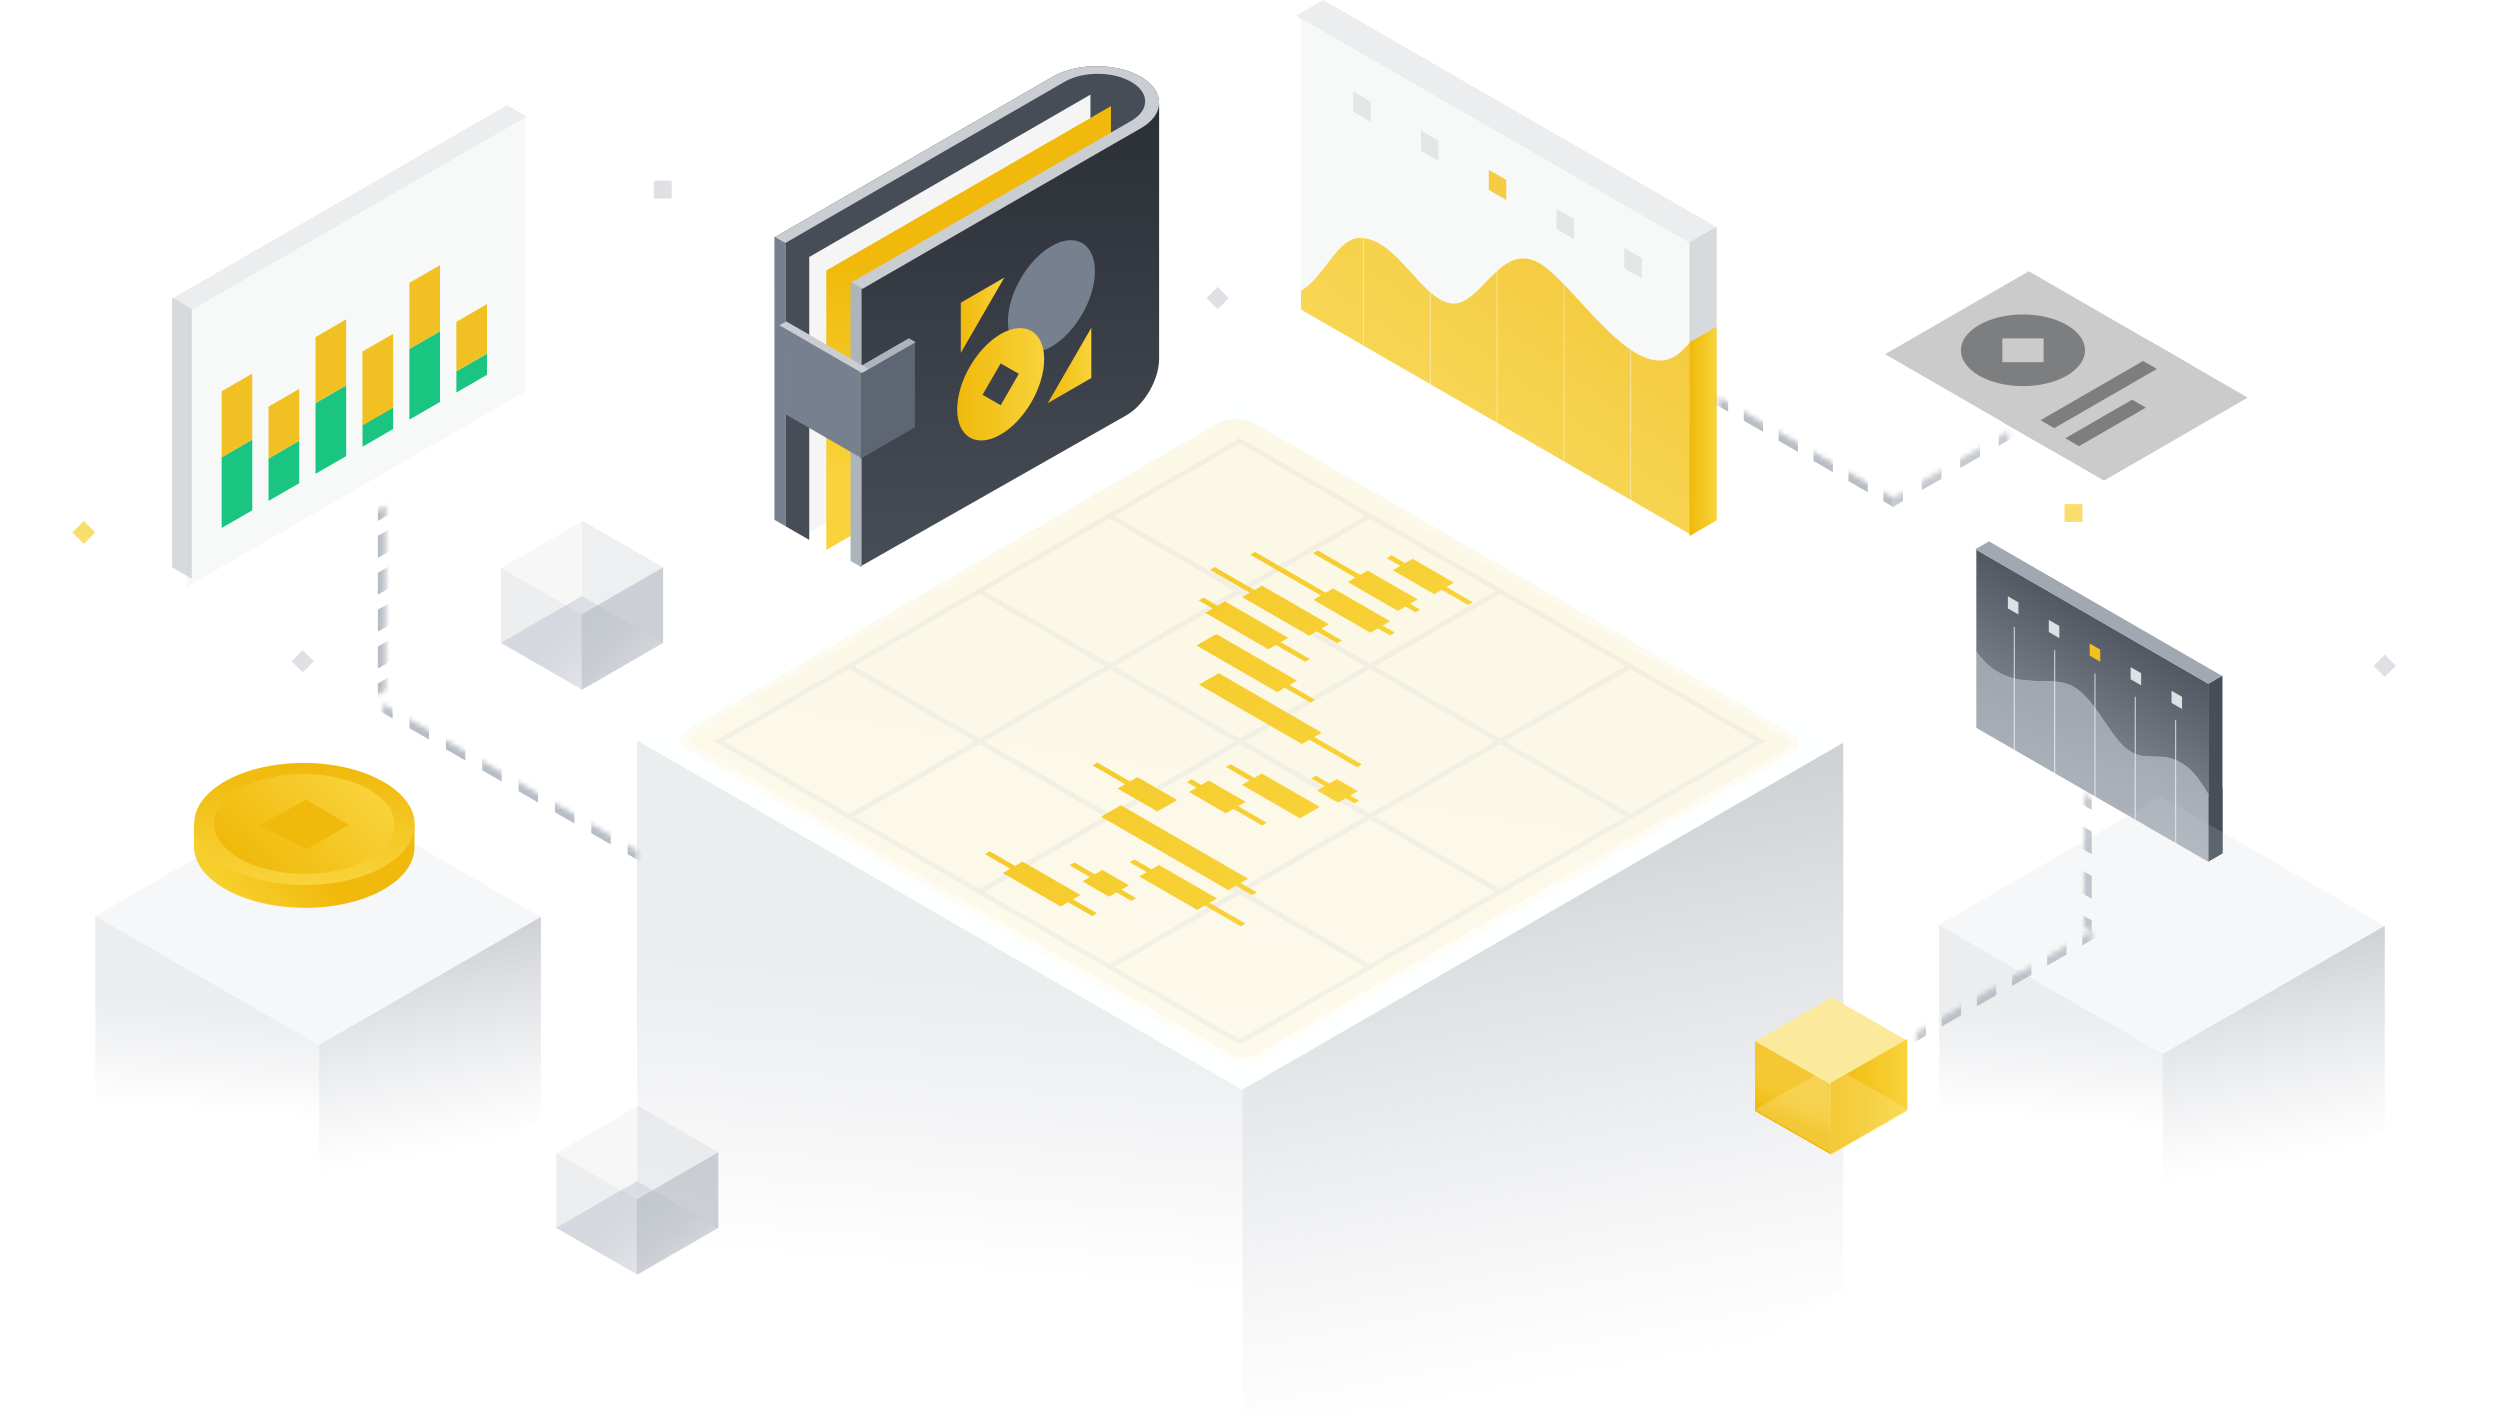 <svg width="523" height="296" viewBox="0 0 523 296" fill="none" xmlns="http://www.w3.org/2000/svg">
<g clip-path="url(#clip0_6893_26200)">
<path opacity="0.3" d="M258.865 82.306L385.438 155.376L259.843 227.883L133.27 154.812L258.865 82.306Z" fill="#FBFDFF"/>
<rect opacity="0.18" width="116.235" height="146.29" transform="matrix(-4.37114e-08 1 -0.866 -0.5 259.955 228.042)" fill="url(#paint0_linear_6893_26200)"/>
<rect opacity="0.32" width="114.469" height="145.101" transform="matrix(4.37114e-08 1 0.866 -0.5 259.955 227.923)" fill="url(#paint1_linear_6893_26200)"/>
<rect opacity="0.33" width="19.417" height="19.695" transform="matrix(0.866 0.5 -0.866 0.5 133.445 231.356)" fill="#E6E8EA"/>
<rect opacity="0.23" width="15.688" height="19.432" transform="matrix(-4.37114e-08 1 -0.866 -0.5 133.189 250.907)" fill="#AEB4BC"/>
<rect opacity="0.21" width="15.905" height="19.531" transform="matrix(-4.37114e-08 1 -0.866 -0.5 150.264 241.075)" fill="#CACED3"/>
<rect opacity="0.4" width="15.818" height="19.717" transform="matrix(4.37114e-08 1 0.866 -0.5 133.189 250.919)" fill="#929AA5"/>
<g style="mix-blend-mode:screen" opacity="0.62">
<rect width="19.564" height="19.517" transform="matrix(0.866 0.5 -0.866 0.5 133.242 247.091)" fill="url(#paint2_linear_6893_26200)"/>
</g>
<rect opacity="0.33" width="19.417" height="19.695" transform="matrix(0.866 0.5 -0.866 0.5 121.905 108.982)" fill="#E6E8EA"/>
<rect opacity="0.23" width="15.688" height="19.432" transform="matrix(-4.37114e-08 1 -0.866 -0.5 121.65 128.533)" fill="#AEB4BC"/>
<rect opacity="0.21" width="15.905" height="19.531" transform="matrix(-4.37114e-08 1 -0.866 -0.5 138.725 118.7)" fill="#CACED3"/>
<rect opacity="0.4" width="15.818" height="19.717" transform="matrix(4.37114e-08 1 0.866 -0.5 121.65 128.545)" fill="#929AA5"/>
<g style="mix-blend-mode:screen" opacity="0.62">
<rect width="19.564" height="19.517" transform="matrix(0.866 0.5 -0.866 0.5 121.703 124.716)" fill="url(#paint3_linear_6893_26200)"/>
</g>
<rect width="18.195" height="18.456" transform="matrix(0.868 0.496 -0.868 0.496 383.2 208.674)" fill="#FCEA9C"/>
<g style="mix-blend-mode:multiply" opacity="0.28">
<rect width="14.59" height="18.209" transform="matrix(-4.41516e-08 1 -0.868 -0.496 382.96 226.857)" fill="#FCEA9C"/>
</g>
<g style="mix-blend-mode:multiply">
<rect width="14.59" height="18.209" transform="matrix(-4.41516e-08 1 -0.868 -0.496 382.96 226.857)" fill="url(#paint4_linear_6893_26200)"/>
</g>
<g style="mix-blend-mode:multiply">
<rect width="14.59" height="18.209" transform="matrix(-4.41516e-08 1 -0.868 -0.496 382.96 226.857)" fill="#FCEA9C"/>
</g>
<rect opacity="0.71" width="14.59" height="18.209" transform="matrix(-4.41516e-08 1 -0.868 -0.496 382.96 226.857)" fill="#F0B90B"/>
<rect width="14.59" height="18.209" transform="matrix(-4.41516e-08 1 -0.868 -0.496 382.96 226.857)" fill="url(#paint5_linear_6893_26200)"/>
<g style="mix-blend-mode:multiply">
<rect width="14.711" height="18.476" transform="matrix(4.41516e-08 1 0.868 -0.496 382.96 226.868)" fill="url(#paint6_linear_6893_26200)"/>
</g>
<rect width="14.711" height="18.476" transform="matrix(4.41516e-08 1 0.868 -0.496 382.96 226.538)" fill="url(#paint7_linear_6893_26200)"/>
<rect opacity="0.3" width="18.195" height="18.456" transform="matrix(0.868 0.496 -0.868 0.496 383.2 222.956)" fill="#FCEA9C"/>
<g clip-path="url(#clip1_6893_26200)">
<rect width="56.186" height="37.269" transform="matrix(0.866 0.5 -7.53472e-05 -1 413.451 152.272)" fill="#F5F5F5"/>
<path opacity="0.97" d="M457.432 160.357C462.402 164.151 463.956 173.688 472.745 177.27C481.535 180.853 472.747 202.599 472.747 202.599L407.491 157.659L403.626 118.449C403.626 118.449 406.807 126.88 413.351 136.2C419.895 145.521 428.267 140.882 433.341 143.437C438.415 145.993 441.299 154.283 445.356 157.018C449.413 159.754 452.461 156.562 457.432 160.357Z" fill="url(#paint8_linear_6893_26200)"/>
<path d="M462.304 166.696C460.779 164.173 459.363 161.831 457.432 160.357C454.743 158.304 452.617 158.295 450.589 158.287C448.868 158.281 447.218 158.274 445.356 157.018C443.538 155.792 441.955 153.451 440.305 151.009C438.274 148.004 436.141 144.847 433.341 143.437C431.609 142.565 429.493 142.531 427.197 142.494C422.765 142.422 417.662 142.34 413.351 136.201C412.514 135.008 411.732 133.831 411.005 132.684L411.003 108.227L467.486 140.837L467.488 173.793C465.303 171.658 463.754 169.095 462.304 166.696Z" fill="url(#paint9_linear_6893_26200)"/>
<rect width="2.541" height="2.541" transform="matrix(0.866 0.5 7.53472e-05 1 420.051 124.743)" fill="#DEE1E3"/>
<rect width="2.541" height="2.541" transform="matrix(0.866 0.5 7.53472e-05 1 428.609 129.684)" fill="#DEE1E3"/>
<rect width="2.541" height="2.541" transform="matrix(0.866 0.5 7.53472e-05 1 437.167 134.625)" fill="#F3C21C"/>
<rect width="2.541" height="2.541" transform="matrix(0.866 0.5 7.53472e-05 1 445.725 139.566)" fill="#DEE1E3"/>
<rect width="2.541" height="2.541" transform="matrix(0.866 0.5 7.53472e-05 1 454.283 144.507)" fill="#DEE1E3"/>
<g opacity="0.7">
<line y1="-0.141" x2="57.033" y2="-0.141" transform="matrix(-7.54608e-05 -1 -0.866 -0.5 455.021 207.61)" stroke="#F6F6F6" stroke-width="0.282"/>
<line y1="-0.141" x2="57.033" y2="-0.141" transform="matrix(-7.55038e-05 -1 -0.866 -0.5 446.585 202.74)" stroke="#F6F6F6" stroke-width="0.282"/>
<line y1="-0.141" x2="57.033" y2="-0.141" transform="matrix(-7.55038e-05 -1 -0.866 -0.5 438.149 197.87)" stroke="#F6F6F6" stroke-width="0.282"/>
<line y1="-0.141" x2="57.033" y2="-0.141" transform="matrix(-7.55038e-05 -1 -0.866 -0.5 429.714 192.999)" stroke="#F6F6F6" stroke-width="0.282"/>
<line y1="-0.141" x2="57.033" y2="-0.141" transform="matrix(-7.55038e-05 -1 -0.866 -0.5 421.278 188.129)" stroke="#F6F6F6" stroke-width="0.282"/>
</g>
</g>
<rect width="37.21" height="3.319" transform="matrix(4.36486e-08 1 0.866 -0.501 462.07 142.964)" fill="#484E58"/>
<g style="mix-blend-mode:screen">
<rect width="13.645" height="3.319" transform="matrix(4.36486e-08 1 0.866 -0.501 462.07 166.529)" fill="#484E58"/>
</g>
<rect width="56.312" height="3.319" transform="matrix(-0.866 -0.5 0.866 -0.499 461.988 143.063)" fill="#A1A8B2"/>
<g clip-path="url(#clip2_6893_26200)">
<path opacity="0.09" d="M277.656 55.193C279.839 52.316 281.866 49.645 284.769 49.771C288.81 49.946 292.135 53.622 295.306 57.128C297.997 60.103 300.577 62.955 303.389 63.44C306.135 63.914 308.423 61.534 310.808 59.053C313.745 55.999 316.829 52.791 321.095 54.567C323.734 55.665 327.04 59.267 330.629 63.175C337.555 70.719 345.531 79.406 351.782 73.447C352.56 72.706 353.303 71.938 354.011 71.153L354.01 51.175L272.169 3.924L272.173 60.844C274.359 59.536 276.05 57.309 277.656 55.193Z" fill="#AEB4BC"/>
<path opacity="0.83" d="M284.769 49.771C277.298 49.448 275.631 67.638 262.17 60.214C248.71 52.79 345.779 136.828 345.779 136.828L355.011 125.415L365.572 51.46C365.572 51.46 361.271 64.4 351.782 73.447C342.293 82.494 328.827 57.785 321.095 54.567C313.364 51.349 309.515 64.497 303.389 63.441C297.263 62.384 292.24 50.095 284.769 49.771Z" fill="url(#paint10_linear_6893_26200)"/>
<g opacity="0.48">
<line y1="-0.124" x2="94.477" y2="-0.124" transform="matrix(-7.53642e-05 -1 -0.866 -0.5 341.035 153.624)" stroke="#F6F6F6" stroke-width="0.247"/>
<line y1="-0.124" x2="94.477" y2="-0.124" transform="matrix(-7.5387e-05 -1 -0.866 -0.5 327.06 145.556)" stroke="#F6F6F6" stroke-width="0.247"/>
<line y1="-0.124" x2="94.477" y2="-0.124" transform="matrix(-7.5387e-05 -1 -0.866 -0.5 313.086 137.488)" stroke="#F6F6F6" stroke-width="0.247"/>
<line y1="-0.124" x2="94.477" y2="-0.124" transform="matrix(-7.5387e-05 -1 -0.866 -0.5 299.112 129.42)" stroke="#F6F6F6" stroke-width="0.247"/>
<line y1="-0.124" x2="94.477" y2="-0.124" transform="matrix(-7.5387e-05 -1 -0.866 -0.5 285.138 121.352)" stroke="#F6F6F6" stroke-width="0.247"/>
</g>
<g opacity="0.83">
<rect width="4.209" height="4.209" transform="matrix(0.866 0.5 7.53041e-05 1 283.105 19.159)" fill="#DEE1E3"/>
<rect width="4.209" height="4.209" transform="matrix(0.866 0.5 7.53041e-05 1 297.282 27.343)" fill="#DEE1E3"/>
<rect width="4.209" height="4.209" transform="matrix(0.866 0.5 7.53041e-05 1 311.458 35.528)" fill="#F3C21C"/>
<rect width="4.209" height="4.209" transform="matrix(0.866 0.5 7.53041e-05 1 325.635 43.713)" fill="#DEE1E3"/>
<rect width="4.209" height="4.209" transform="matrix(0.866 0.5 7.53041e-05 1 339.812 51.898)" fill="#DEE1E3"/>
</g>
</g>
<rect opacity="0.66" width="60.253" height="6.55" transform="matrix(4.36486e-08 1 0.866 -0.501 353.456 50.726)" fill="#C2C7CB"/>
<rect width="40.533" height="6.55" transform="matrix(4.36486e-08 1 0.866 -0.501 353.456 71.608)" fill="url(#paint11_linear_6893_26200)"/>
<rect opacity="0.24" width="95.056" height="6.567" transform="matrix(-0.866 -0.5 0.866 -0.499 353.456 50.807)" fill="#AEB4BC"/>
<g clip-path="url(#clip3_6893_26200)">
<rect opacity="0.09" width="94.187" height="60.633" transform="matrix(-0.866 0.5 7.53472e-05 -1 115.34 80.629)" fill="#AEB4BC"/>
<g opacity="0.9">
<path d="M101.881 73.969L95.472 77.669L95.472 82.11L101.881 78.409L101.881 73.969Z" fill="#02C076"/>
<path d="M101.881 73.969L95.472 77.669L95.473 67.309L101.882 63.609L101.881 73.969Z" fill="#F1BB0D"/>
<path d="M92.054 69.283L85.645 72.984L85.644 87.784L92.053 84.084L92.054 69.283Z" fill="#02C076"/>
<path d="M92.055 55.469L85.646 59.169L85.645 72.984L92.054 69.283L92.055 55.469Z" fill="#F1BB0D"/>
<path d="M82.245 69.839L75.818 73.549L75.817 89.216L82.244 85.505L82.245 69.839Z" fill="#F1BB0D"/>
<path d="M82.244 85.306L75.835 89.006L75.835 93.447L82.244 89.746L82.244 85.306Z" fill="#02C076"/>
<path d="M62.589 92.215L56.18 95.915L56.179 104.795L62.588 101.095L62.589 92.215Z" fill="#02C076"/>
<path d="M72.417 80.62L66.008 84.32L66.007 99.121L72.416 95.421L72.417 80.62Z" fill="#02C076"/>
<path d="M72.418 66.806L66.009 70.506L66.008 84.32L72.417 80.62L72.418 66.806Z" fill="#F1BB0D"/>
<path d="M62.59 81.361L56.181 85.061L56.18 95.915L62.589 92.215L62.59 81.361Z" fill="#F1BB0D"/>
<path d="M52.779 91.958L46.371 95.658L46.37 110.459L52.778 106.759L52.779 91.958Z" fill="#02C076"/>
<path d="M52.781 78.144L46.372 81.844L46.371 95.658L52.779 91.958L52.781 78.144Z" fill="#F1BB0D"/>
</g>
</g>
<rect opacity="0.66" width="56.462" height="4.761" transform="matrix(-4.36486e-08 1 -0.866 -0.501 40.122 64.622)" fill="#C2C7CB"/>
<rect opacity="0.24" width="80.776" height="4.761" transform="matrix(0.866 -0.5 -0.866 -0.499 40.24 64.766)" fill="#AEB4BC"/>
<path opacity="0.17" d="M452.075 166.668L498.834 193.662L452.436 220.447L405.677 193.454L452.075 166.668Z" fill="#CACED3"/>
<rect opacity="0.18" width="42.94" height="54.043" transform="matrix(-4.37114e-08 1 -0.866 -0.5 452.478 220.506)" fill="url(#paint12_linear_6893_26200)"/>
<rect opacity="0.32" width="42.287" height="53.603" transform="matrix(4.37114e-08 1 0.866 -0.5 452.478 220.462)" fill="url(#paint13_linear_6893_26200)"/>
<path opacity="0.17" d="M66.339 164.817L113.098 191.811L66.7 218.597L19.941 191.603L66.339 164.817Z" fill="#CACED3"/>
<rect opacity="0.18" width="42.94" height="54.043" transform="matrix(-4.37114e-08 1 -0.866 -0.5 66.742 218.656)" fill="url(#paint14_linear_6893_26200)"/>
<rect opacity="0.32" width="42.287" height="53.603" transform="matrix(4.37114e-08 1 0.866 -0.5 66.742 218.611)" fill="url(#paint15_linear_6893_26200)"/>
<g filter="url(#filter0_b_6893_26200)">
<path d="M143.96 152.533C141.909 153.717 141.909 155.637 143.96 156.822L256.362 221.717C258.414 222.901 261.739 222.901 263.791 221.717L374.748 157.656C376.799 156.471 376.799 154.551 374.748 153.367L262.346 88.472C260.295 87.287 256.969 87.287 254.918 88.472L143.96 152.533Z" fill="url(#paint16_linear_6893_26200)" fill-opacity="0.1"/>
<path d="M144.635 152.923C142.957 153.892 142.957 155.463 144.635 156.432L257.038 221.327C258.716 222.296 261.437 222.296 263.115 221.327L374.073 157.266C375.751 156.297 375.751 154.726 374.073 153.757L261.67 88.862C259.992 87.892 257.271 87.892 255.593 88.862L144.635 152.923Z" stroke="url(#paint17_linear_6893_26200)" stroke-width="1.56"/>
</g>
<g opacity="0.2">
<path d="M341.05 139.372L313.819 155.094L286.588 139.372L313.819 123.649L341.05 139.372Z" stroke="#CACED3" stroke-miterlimit="10"/>
<path d="M313.816 123.65L286.585 139.373L259.354 123.65L286.585 107.928L313.816 123.65Z" stroke="#CACED3" stroke-miterlimit="10"/>
<path d="M286.588 107.927L259.357 123.649L232.126 107.927L259.357 92.205L286.588 107.927Z" stroke="#CACED3" stroke-miterlimit="10"/>
<path d="M286.588 139.372L259.354 155.094L232.123 139.372L259.354 123.65L286.588 139.372Z" stroke="#CACED3" stroke-miterlimit="10"/>
<path d="M259.357 123.65L232.123 139.373L204.892 123.65L232.123 107.928L259.357 123.65Z" stroke="#CACED3" stroke-miterlimit="10"/>
<path d="M259.354 155.095L232.123 170.817L204.892 155.095L232.123 139.372L259.354 155.095Z" stroke="#CACED3" stroke-miterlimit="10"/>
<path d="M313.819 155.095L286.588 170.817L259.354 155.095L286.588 139.372L313.819 155.095Z" stroke="#CACED3" stroke-miterlimit="10"/>
<path d="M368.281 155.095L341.05 170.817L313.819 155.095L341.05 139.372L368.281 155.095Z" stroke="#CACED3" stroke-miterlimit="10"/>
<path d="M232.123 139.372L204.892 155.094L177.658 139.372L204.892 123.65L232.123 139.372Z" stroke="#CACED3" stroke-miterlimit="10"/>
<path d="M204.892 155.095L177.658 170.817L150.427 155.095L177.658 139.372L204.892 155.095Z" stroke="#CACED3" stroke-miterlimit="10"/>
<path d="M341.05 170.817L313.819 186.539L286.588 170.817L313.819 155.094L341.05 170.817Z" stroke="#CACED3" stroke-miterlimit="10"/>
<path d="M286.588 170.817L259.354 186.539L232.123 170.817L259.354 155.094L286.588 170.817Z" stroke="#CACED3" stroke-miterlimit="10"/>
<path d="M259.354 186.539L232.123 202.261L204.892 186.539L232.123 170.817L259.354 186.539Z" stroke="#CACED3" stroke-miterlimit="10"/>
<path d="M313.819 186.539L286.588 202.261L259.354 186.539L286.588 170.817L313.819 186.539Z" stroke="#CACED3" stroke-miterlimit="10"/>
<path d="M232.123 170.817L204.892 186.539L177.658 170.817L204.892 155.094L232.123 170.817Z" stroke="#CACED3" stroke-miterlimit="10"/>
<path d="M286.588 202.261L259.354 217.983L232.123 202.261L259.354 186.539L286.588 202.261Z" stroke="#CACED3" stroke-miterlimit="10"/>
</g>
<path d="M275.422 132.079L279.732 134.568L280.731 133.991L276.421 131.502L277.999 130.591L264.013 122.517L262.435 123.428L254.131 118.634L253.132 119.211L261.435 124.005L259.857 124.916L273.843 132.991L275.422 132.079Z" fill="url(#paint18_linear_6893_26200)"/>
<path d="M291.098 116.168L293.935 117.806L295.508 116.897L304.158 121.891L302.585 122.8L308.085 125.975L307.085 126.552L301.586 123.377L300.012 124.285L291.362 119.291L292.935 118.383L290.098 116.745L291.098 116.168Z" fill="url(#paint19_linear_6893_26200)"/>
<path d="M254.448 132.642L271.339 142.393L269.766 143.302L275.115 146.389L274.115 146.966L268.766 143.879L267.193 144.787L250.302 135.036L254.448 132.642Z" fill="url(#paint20_linear_6893_26200)"/>
<path d="M273.944 154.757L272.37 155.666L250.815 143.222L254.962 140.828L276.516 153.272L274.943 154.18L284.905 159.931L283.905 160.508L273.944 154.757Z" fill="url(#paint21_linear_6893_26200)"/>
<path d="M275.662 115.146L284.529 120.266L286.102 119.357L296.568 125.399L294.995 126.307L297.099 127.522L296.099 128.099L293.995 126.884L292.422 127.793L281.956 121.751L283.53 120.843L274.662 115.723L275.662 115.146Z" fill="url(#paint22_linear_6893_26200)"/>
<path d="M278.097 163.891L275.292 162.271L274.292 162.848L277.098 164.468L275.524 165.376L279.901 167.903L281.475 166.995L283.319 168.06L284.319 167.483L282.474 166.418L284.048 165.51L279.671 162.983L278.097 163.891Z" fill="url(#paint23_linear_6893_26200)"/>
<path d="M249.279 163.033L251.299 164.2L252.873 163.291L260.591 167.747L259.018 168.656L265.004 172.112L264.005 172.689L258.018 169.233L256.445 170.141L248.726 165.685L250.3 164.777L248.28 163.61L249.279 163.033Z" fill="url(#paint24_linear_6893_26200)"/>
<path d="M258.519 185.301L256.946 186.21L230.346 170.854L234.492 168.46L261.092 183.816L259.519 184.724L262.913 186.684L261.914 187.261L258.519 185.301Z" fill="url(#paint25_linear_6893_26200)"/>
<path d="M276.092 168.807L271.946 171.2L259.824 164.203L261.398 163.294L256.46 160.443L257.459 159.866L262.398 162.717L263.971 161.809L276.092 168.807Z" fill="url(#paint26_linear_6893_26200)"/>
<path d="M240.913 181.873L237.309 179.792L236.31 180.369L239.914 182.45L238.34 183.358L250.461 190.356L252.035 189.448L259.543 193.782L260.542 193.205L253.035 188.871L254.608 187.962L242.486 180.965L240.913 181.873Z" fill="url(#paint27_linear_6893_26200)"/>
<path d="M207.044 178.099L212.343 181.159L213.916 180.251L226.038 187.248L224.465 188.157L229.479 191.051L228.479 191.628L223.465 188.734L221.891 189.642L209.77 182.644L211.344 181.736L206.044 178.676L207.044 178.099Z" fill="url(#paint28_linear_6893_26200)"/>
<path d="M229.017 182.895L224.752 180.433L223.752 181.01L228.017 183.472L226.443 184.38L232.011 187.595L233.585 186.686L236.672 188.468L237.671 187.891L234.584 186.109L236.158 185.201L230.59 181.987L229.017 182.895Z" fill="url(#paint29_linear_6893_26200)"/>
<path d="M246.264 167.366L242.118 169.76L233.812 164.965L235.386 164.056L228.541 160.105L229.541 159.528L236.385 163.479L237.959 162.571L246.264 167.366Z" fill="url(#paint30_linear_6893_26200)"/>
<path d="M254.713 126.722L251.778 125.028L250.779 125.605L253.714 127.299L252.14 128.207L265.34 135.828L266.913 134.919L273.019 138.444L274.018 137.867L267.913 134.342L269.486 133.434L256.286 125.814L254.713 126.722Z" fill="url(#paint31_linear_6893_26200)"/>
<path d="M262.544 115.463L277.319 123.993L278.893 123.085L290.829 129.976L289.256 130.884L291.798 132.352L290.799 132.929L288.256 131.461L286.682 132.369L274.746 125.479L276.32 124.57L261.544 116.04L262.544 115.463Z" fill="url(#paint32_linear_6893_26200)"/>
<mask id="path-94-inside-1_6893_26200" fill="white">
<path d="M79.976 166.681L133.227 197.426L133.357 178.008L80.106 147.264L79.976 166.681Z"/>
</mask>
<path d="M133.363 177.075L134.172 177.542L134.159 179.408L133.351 178.942L133.363 177.075ZM80.1 148.197L79.292 147.731L79.304 145.864L80.113 146.331L80.1 148.197ZM80.535 146.575L81.344 147.041L81.331 148.908L80.523 148.441L80.535 146.575ZM87.285 152.345L86.477 151.879L86.489 150.012L87.297 150.479L87.285 152.345ZM88.142 150.967L88.951 151.433L88.938 153.3L88.13 152.833L88.142 150.967ZM94.892 156.737L94.084 156.271L94.096 154.404L94.904 154.871L94.892 156.737ZM95.75 155.359L96.558 155.826L96.546 157.692L95.737 157.225L95.75 155.359ZM102.499 161.13L101.691 160.663L101.703 158.796L102.512 159.263L102.499 161.13ZM103.357 159.751L104.165 160.218L104.153 162.084L103.344 161.618L103.357 159.751ZM110.106 165.522L109.298 165.055L109.311 163.188L110.119 163.655L110.106 165.522ZM110.964 164.143L111.773 164.61L111.76 166.476L110.952 166.01L110.964 164.143ZM117.714 169.914L116.905 169.447L116.918 167.58L117.726 168.047L117.714 169.914ZM118.571 168.535L119.38 169.002L119.367 170.868L118.559 170.402L118.571 168.535ZM125.321 174.306L124.513 173.839L124.525 171.972L125.333 172.439L125.321 174.306ZM126.179 172.927L126.987 173.394L126.975 175.26L126.166 174.794L126.179 172.927ZM132.928 178.698L132.12 178.231L132.132 176.364L132.941 176.831L132.928 178.698ZM80.113 146.331L80.535 146.575L80.523 148.441L80.1 148.197L80.113 146.331ZM87.297 150.479L88.142 150.967L88.13 152.833L87.285 152.345L87.297 150.479ZM94.904 154.871L95.75 155.359L95.737 157.225L94.892 156.737L94.904 154.871ZM102.512 159.263L103.357 159.751L103.344 161.618L102.499 161.13L102.512 159.263ZM110.119 163.655L110.964 164.143L110.952 166.01L110.106 165.522L110.119 163.655ZM117.726 168.047L118.571 168.535L118.559 170.402L117.714 169.914L117.726 168.047ZM125.333 172.439L126.179 172.927L126.166 174.794L125.321 174.306L125.333 172.439ZM132.941 176.831L133.363 177.075L133.351 178.942L132.928 178.698L132.941 176.831ZM133.37 176.142L134.986 177.075L134.961 180.808L133.345 179.875L133.37 176.142ZM80.094 149.131L78.477 148.197L78.502 144.464L80.119 145.397L80.094 149.131ZM80.541 145.641L82.158 146.575L82.133 150.308L80.516 149.375L80.541 145.641ZM87.278 153.279L85.662 152.345L85.687 148.612L87.303 149.545L87.278 153.279ZM88.149 150.034L89.765 150.967L89.74 154.7L88.124 153.767L88.149 150.034ZM94.886 157.671L93.269 156.737L93.294 153.004L94.911 153.938L94.886 157.671ZM95.756 154.426L97.373 155.359L97.348 159.092L95.731 158.159L95.756 154.426ZM102.493 162.063L100.876 161.13L100.901 157.396L102.518 158.33L102.493 162.063ZM103.363 158.818L104.98 159.751L104.955 163.484L103.338 162.551L103.363 158.818ZM110.1 166.455L108.484 165.522L108.509 161.788L110.125 162.722L110.1 166.455ZM110.97 163.21L112.587 164.143L112.562 167.876L110.945 166.943L110.97 163.21ZM117.707 170.847L116.091 169.914L116.116 166.18L117.732 167.114L117.707 170.847ZM118.578 167.602L120.194 168.535L120.169 172.268L118.553 171.335L118.578 167.602ZM125.315 175.239L123.698 174.306L123.723 170.572L125.34 171.506L125.315 175.239ZM126.185 171.994L127.802 172.927L127.777 176.66L126.16 175.727L126.185 171.994ZM132.922 179.631L131.305 178.698L131.33 174.964L132.947 175.898L132.922 179.631ZM80.119 145.397L80.541 145.641L80.516 149.375L80.094 149.131L80.119 145.397ZM87.303 149.545L88.149 150.034L88.124 153.767L87.278 153.279L87.303 149.545ZM94.911 153.938L95.756 154.426L95.731 158.159L94.886 157.671L94.911 153.938ZM102.518 158.33L103.363 158.818L103.338 162.551L102.493 162.063L102.518 158.33ZM110.125 162.722L110.97 163.21L110.945 166.943L110.1 166.455L110.125 162.722ZM117.732 167.114L118.578 167.602L118.553 171.335L117.707 170.847L117.732 167.114ZM125.34 171.506L126.185 171.994L126.16 175.727L125.315 175.239L125.34 171.506ZM132.947 175.898L133.37 176.142L133.345 179.875L132.922 179.631L132.947 175.898Z" fill="#B7BDC6" mask="url(#path-94-inside-1_6893_26200)"/>
<mask id="path-96-inside-2_6893_26200" fill="white">
<path d="M359.415 98.66L395.928 119.741L396.032 104.163L359.52 83.082L359.415 98.66Z"/>
</mask>
<path d="M396.039 103.229L396.847 103.696L396.835 105.563L396.026 105.096L396.039 103.229ZM359.513 84.015L358.705 83.549L358.718 81.682L359.526 82.149L359.513 84.015ZM359.932 82.383L360.74 82.85L360.727 84.716L359.919 84.25L359.932 82.383ZM366.41 87.997L365.602 87.531L365.614 85.664L366.423 86.131L366.41 87.997ZM367.234 86.599L368.042 87.066L368.03 88.932L367.222 88.466L367.234 86.599ZM373.713 92.213L372.905 91.747L372.917 89.88L373.725 90.347L373.713 92.213ZM374.537 90.815L375.345 91.282L375.333 93.149L374.524 92.682L374.537 90.815ZM381.015 96.43L380.207 95.963L380.22 94.096L381.028 94.563L381.015 96.43ZM381.839 95.031L382.648 95.498L382.635 97.365L381.827 96.898L381.839 95.031ZM388.318 100.646L387.51 100.179L387.522 98.312L388.33 98.779L388.318 100.646ZM389.142 99.248L389.95 99.714L389.938 101.581L389.129 101.114L389.142 99.248ZM395.621 104.862L394.812 104.395L394.825 102.529L395.633 102.995L395.621 104.862ZM359.526 82.149L359.932 82.383L359.919 84.25L359.513 84.015L359.526 82.149ZM366.423 86.131L367.234 86.599L367.222 88.466L366.41 87.997L366.423 86.131ZM373.725 90.347L374.537 90.815L374.524 92.682L373.713 92.213L373.725 90.347ZM381.028 94.563L381.839 95.031L381.827 96.898L381.015 96.43L381.028 94.563ZM388.33 98.779L389.142 99.248L389.129 101.114L388.318 100.646L388.33 98.779ZM395.633 102.995L396.039 103.229L396.026 105.096L395.621 104.862L395.633 102.995ZM396.045 102.296L397.662 103.23L397.637 106.963L396.02 106.029L396.045 102.296ZM359.507 84.949L357.891 84.015L357.916 80.282L359.532 81.216L359.507 84.949ZM359.938 81.45L361.554 82.383L361.529 86.116L359.913 85.183L359.938 81.45ZM366.404 88.931L364.787 87.997L364.812 84.264L366.429 85.197L366.404 88.931ZM367.24 85.666L368.857 86.599L368.832 90.332L367.215 89.399L367.24 85.666ZM373.707 93.147L372.09 92.213L372.115 88.48L373.732 89.413L373.707 93.147ZM374.543 89.882L376.16 90.815L376.135 94.549L374.518 93.615L374.543 89.882ZM381.009 97.363L379.393 96.43L379.418 92.696L381.034 93.63L381.009 97.363ZM381.846 94.098L383.462 95.031L383.437 98.765L381.821 97.831L381.846 94.098ZM388.312 101.579L386.695 100.646L386.72 96.912L388.337 97.846L388.312 101.579ZM389.148 98.314L390.765 99.248L390.74 102.981L389.123 102.048L389.148 98.314ZM395.614 105.795L393.998 104.862L394.023 101.129L395.639 102.062L395.614 105.795ZM359.532 81.216L359.938 81.45L359.913 85.183L359.507 84.949L359.532 81.216ZM366.429 85.197L367.24 85.666L367.215 89.399L366.404 88.931L366.429 85.197ZM373.732 89.413L374.543 89.882L374.518 93.615L373.707 93.147L373.732 89.413ZM381.034 93.63L381.846 94.098L381.821 97.831L381.009 97.363L381.034 93.63ZM388.337 97.846L389.148 98.314L389.123 102.048L388.312 101.579L388.337 97.846ZM395.639 102.062L396.045 102.296L396.02 106.029L395.614 105.795L395.639 102.062Z" fill="#B7BDC6" mask="url(#path-96-inside-2_6893_26200)"/>
<mask id="path-98-inside-3_6893_26200" fill="white">
<path d="M44.67 126.214L44.67 164.817L80.67 144.353L80.67 105.75L44.67 126.214Z"/>
</mask>
<path d="M81.482 143.892L81.482 144.825L79.859 145.748L79.859 144.814L81.482 143.892ZM79.859 106.211L79.859 105.277L81.482 104.355L81.482 105.288L79.859 106.211ZM81.482 105.717L81.482 106.651L79.859 107.573L79.859 106.64L81.482 105.717ZM79.859 113.503L79.859 112.569L81.482 111.647L81.482 112.58L79.859 113.503ZM81.482 113.438L81.482 114.371L79.859 115.294L79.859 114.36L81.482 113.438ZM79.859 121.223L79.859 120.29L81.482 119.367L81.482 120.301L79.859 121.223ZM81.482 121.159L81.482 122.092L79.859 123.014L79.859 122.081L81.482 121.159ZM79.859 128.944L79.859 128.011L81.482 127.088L81.482 128.022L79.859 128.944ZM81.482 128.879L81.482 129.813L79.859 130.735L79.859 129.802L81.482 128.879ZM79.859 136.665L79.859 135.731L81.482 134.809L81.482 135.742L79.859 136.665ZM81.482 136.6L81.482 137.533L79.859 138.456L79.859 137.523L81.482 136.6ZM79.859 144.385L79.859 143.452L81.482 142.53L81.482 143.463L79.859 144.385ZM81.482 105.288L81.482 105.717L79.859 106.64L79.859 106.211L81.482 105.288ZM81.482 112.58L81.482 113.438L79.859 114.36L79.859 113.503L81.482 112.58ZM81.482 120.301L81.482 121.159L79.859 122.081L79.859 121.223L81.482 120.301ZM81.482 128.022L81.482 128.879L79.859 129.802L79.859 128.944L81.482 128.022ZM81.482 135.742L81.482 136.6L79.859 137.523L79.859 136.665L81.482 135.742ZM81.482 143.463L81.482 143.892L79.859 144.814L79.859 144.385L81.482 143.463ZM82.293 143.431L82.293 145.297L79.047 147.142L79.047 145.276L82.293 143.431ZM79.047 106.672L79.047 104.805L82.293 102.96L82.293 104.827L79.047 106.672ZM82.293 105.256L82.293 107.123L79.047 108.968L79.047 107.101L82.293 105.256ZM79.047 113.964L79.047 112.097L82.293 110.252L82.293 112.119L79.047 113.964ZM82.293 112.977L82.293 114.843L79.047 116.688L79.047 114.822L82.293 112.977ZM79.047 121.685L79.047 119.818L82.293 117.973L82.293 119.84L79.047 121.685ZM82.293 120.697L82.293 122.564L79.047 124.409L79.047 122.542L82.293 120.697ZM79.047 129.405L79.047 127.539L82.293 125.694L82.293 127.56L79.047 129.405ZM82.293 128.418L82.293 130.285L79.047 132.13L79.047 130.263L82.293 128.418ZM79.047 137.126L79.047 135.259L82.293 133.414L82.293 135.281L79.047 137.126ZM82.293 136.139L82.293 138.006L79.047 139.85L79.047 137.984L82.293 136.139ZM79.047 144.847L79.047 142.98L82.293 141.135L82.293 143.002L79.047 144.847ZM82.293 104.827L82.293 105.256L79.047 107.101L79.047 106.672L82.293 104.827ZM82.293 112.119L82.293 112.977L79.047 114.822L79.047 113.964L82.293 112.119ZM82.293 119.84L82.293 120.697L79.047 122.542L79.047 121.685L82.293 119.84ZM82.293 127.56L82.293 128.418L79.047 130.263L79.047 129.405L82.293 127.56ZM82.293 135.281L82.293 136.139L79.047 137.984L79.047 137.126L82.293 135.281ZM82.293 143.002L82.293 143.431L79.047 145.276L79.047 144.847L82.293 143.002Z" fill="#B7BDC6" mask="url(#path-98-inside-3_6893_26200)"/>
<g opacity="0.42">
<mask id="path-100-inside-4_6893_26200" fill="white">
<path d="M437.757 214.158L401.011 235.374L400.881 215.956L437.627 194.741L437.757 214.158Z"/>
</mask>
<path d="M400.874 215.023L400.066 215.49L400.078 217.356L400.887 216.89L400.874 215.023ZM437.633 195.674L438.442 195.207L438.429 193.341L437.621 193.807L437.633 195.674ZM437.212 194.043L436.404 194.51L436.417 196.376L437.225 195.91L437.212 194.043ZM430.692 199.681L431.501 199.215L431.488 197.348L430.68 197.815L430.692 199.681ZM429.863 198.286L429.055 198.753L429.067 200.62L429.876 200.153L429.863 198.286ZM423.343 203.925L424.151 203.458L424.139 201.591L423.33 202.058L423.343 203.925ZM422.514 202.529L421.706 202.996L421.718 204.863L422.526 204.396L422.514 202.529ZM415.994 208.168L416.802 207.701L416.789 205.834L415.981 206.301L415.994 208.168ZM415.165 206.773L414.356 207.239L414.369 209.106L415.177 208.639L415.165 206.773ZM408.644 212.411L409.453 211.944L409.44 210.078L408.632 210.544L408.644 212.411ZM407.815 211.016L407.007 211.482L407.019 213.349L407.828 212.882L407.815 211.016ZM401.295 216.654L402.103 216.187L402.091 214.321L401.283 214.787L401.295 216.654ZM437.621 193.807L437.212 194.043L437.225 195.91L437.633 195.674L437.621 193.807ZM430.68 197.815L429.863 198.286L429.876 200.153L430.692 199.681L430.68 197.815ZM423.33 202.058L422.514 202.529L422.526 204.396L423.343 203.925L423.33 202.058ZM415.981 206.301L415.165 206.773L415.177 208.639L415.994 208.168L415.981 206.301ZM408.632 210.544L407.815 211.016L407.828 212.882L408.644 212.411L408.632 210.544ZM401.283 214.787L400.874 215.023L400.887 216.89L401.295 216.654L401.283 214.787ZM400.868 214.09L399.251 215.023L399.276 218.756L400.893 217.823L400.868 214.09ZM437.64 196.607L439.256 195.674L439.231 191.941L437.615 192.874L437.64 196.607ZM437.206 193.11L435.59 194.043L435.615 197.776L437.231 196.843L437.206 193.11ZM430.699 200.615L432.315 199.681L432.29 195.948L430.674 196.882L430.699 200.615ZM429.857 197.353L428.24 198.286L428.265 202.02L429.882 201.086L429.857 197.353ZM423.349 204.858L424.966 203.925L424.941 200.191L423.324 201.125L423.349 204.858ZM422.508 201.596L420.891 202.529L420.916 206.263L422.533 205.329L422.508 201.596ZM416 209.101L417.617 208.168L417.591 204.434L415.975 205.368L416 209.101ZM415.158 205.839L413.542 206.773L413.567 210.506L415.183 209.572L415.158 205.839ZM408.651 213.344L410.267 212.411L410.242 208.678L408.626 209.611L408.651 213.344ZM407.809 210.082L406.192 211.016L406.217 214.749L407.834 213.816L407.809 210.082ZM401.301 217.587L402.918 216.654L402.893 212.921L401.276 213.854L401.301 217.587ZM437.615 192.874L437.206 193.11L437.231 196.843L437.64 196.607L437.615 192.874ZM430.674 196.882L429.857 197.353L429.882 201.086L430.699 200.615L430.674 196.882ZM423.324 201.125L422.508 201.596L422.533 205.329L423.349 204.858L423.324 201.125ZM415.975 205.368L415.158 205.839L415.183 209.572L416 209.101L415.975 205.368ZM408.626 209.611L407.809 210.082L407.834 213.816L408.651 213.344L408.626 209.611ZM401.276 213.854L400.868 214.09L400.893 217.823L401.301 217.587L401.276 213.854Z" fill="#76808F" mask="url(#path-100-inside-4_6893_26200)"/>
<mask id="path-102-inside-5_6893_26200" fill="white">
<path d="M420.314 109.614L396.162 123.558L396.032 104.141L420.184 90.197L420.314 109.614Z"/>
</mask>
<path d="M396.026 103.207L395.218 103.674L395.23 105.541L396.039 105.074L396.026 103.207ZM420.19 91.13L420.998 90.663L420.986 88.797L420.177 89.263L420.19 91.13ZM419.73 89.522L418.922 89.988L418.934 91.855L419.743 91.388L419.73 89.522ZM412.587 95.52L413.395 95.053L413.383 93.186L412.574 93.653L412.587 95.52ZM411.68 94.17L410.871 94.636L410.884 96.503L411.692 96.036L411.68 94.17ZM404.536 100.168L405.345 99.701L405.332 97.835L404.524 98.301L404.536 100.168ZM403.629 98.818L402.821 99.284L402.833 101.151L403.642 100.684L403.629 98.818ZM396.486 104.816L397.294 104.349L397.282 102.482L396.473 102.949L396.486 104.816ZM420.177 89.263L419.73 89.522L419.743 91.388L420.19 91.13L420.177 89.263ZM412.574 93.653L411.68 94.17L411.692 96.036L412.587 95.52L412.574 93.653ZM404.524 98.301L403.629 98.818L403.642 100.684L404.536 100.168L404.524 98.301ZM396.473 102.949L396.026 103.207L396.039 105.074L396.486 104.816L396.473 102.949ZM396.02 102.274L394.403 103.207L394.428 106.941L396.045 106.007L396.02 102.274ZM420.196 92.063L421.813 91.13L421.788 87.397L420.171 88.33L420.196 92.063ZM419.724 88.588L418.107 89.522L418.132 93.255L419.749 92.322L419.724 88.588ZM412.593 96.453L414.21 95.52L414.185 91.787L412.568 92.72L412.593 96.453ZM411.673 93.236L410.057 94.17L410.082 97.903L411.698 96.97L411.673 93.236ZM404.543 101.101L406.159 100.168L406.134 96.434L404.518 97.368L404.543 101.101ZM403.623 97.884L402.006 98.818L402.031 102.551L403.648 101.618L403.623 97.884ZM396.492 105.749L398.109 104.816L398.084 101.082L396.467 102.016L396.492 105.749ZM420.171 88.33L419.724 88.588L419.749 92.322L420.196 92.063L420.171 88.33ZM412.568 92.72L411.673 93.236L411.698 96.97L412.593 96.453L412.568 92.72ZM404.518 97.368L403.623 97.884L403.648 101.618L404.543 101.101L404.518 97.368ZM396.467 102.016L396.02 102.274L396.045 106.007L396.492 105.749L396.467 102.016Z" fill="#76808F" mask="url(#path-102-inside-5_6893_26200)"/>
<mask id="path-104-inside-6_6893_26200" fill="white">
<path d="M471.968 186.582L471.968 214.463L435.968 193.999L435.968 166.118L471.968 186.582Z"/>
</mask>
<path d="M435.157 193.538L435.157 194.471L436.78 195.394L436.78 194.46L435.157 193.538ZM436.78 166.579L436.78 165.646L435.157 164.723L435.157 165.657L436.78 166.579ZM435.157 166.173L435.157 167.106L436.78 168.029L436.78 167.095L435.157 166.173ZM436.78 175.357L436.78 174.423L435.157 173.501L435.157 174.434L436.78 175.357ZM435.157 175.467L435.157 176.4L436.78 177.323L436.78 176.389L435.157 175.467ZM436.78 184.65L436.78 183.717L435.157 182.794L435.157 183.728L436.78 184.65ZM435.157 184.76L435.157 185.694L436.78 186.616L436.78 185.683L435.157 184.76ZM436.78 193.944L436.78 193.011L435.157 192.088L435.157 193.022L436.78 193.944ZM435.157 165.657L435.157 166.173L436.78 167.095L436.78 166.579L435.157 165.657ZM435.157 174.434L435.157 175.467L436.78 176.389L436.78 175.357L435.157 174.434ZM435.157 183.728L435.157 184.76L436.78 185.683L436.78 184.65L435.157 183.728ZM435.157 193.022L435.157 193.538L436.78 194.46L436.78 193.944L435.157 193.022ZM434.345 193.077L434.345 194.943L437.591 196.788L437.591 194.922L434.345 193.077ZM437.591 167.04L437.591 165.174L434.345 163.329L434.345 165.195L437.591 167.04ZM434.345 165.712L434.345 167.578L437.591 169.423L437.591 167.557L434.345 165.712ZM437.591 175.818L437.591 173.951L434.345 172.106L434.345 173.973L437.591 175.818ZM434.345 175.005L434.345 176.872L437.591 178.717L437.591 176.85L434.345 175.005ZM437.591 185.112L437.591 183.245L434.345 181.4L434.345 183.267L437.591 185.112ZM434.345 184.299L434.345 186.166L437.591 188.011L437.591 186.144L434.345 184.299ZM437.591 194.405L437.591 192.539L434.345 190.694L434.345 192.56L437.591 194.405ZM434.345 165.195L434.345 165.712L437.591 167.557L437.591 167.04L434.345 165.195ZM434.345 173.973L434.345 175.005L437.591 176.85L437.591 175.818L434.345 173.973ZM434.345 183.267L434.345 184.299L437.591 186.144L437.591 185.112L434.345 183.267ZM434.345 192.56L434.345 193.077L437.591 194.922L437.591 194.405L434.345 192.56Z" fill="#76808F" mask="url(#path-104-inside-6_6893_26200)"/>
</g>
<path d="M180.369 60.453L238.647 26.806C243.744 23.863 243.76 19.065 238.683 16.088C233.606 13.112 225.359 13.084 220.262 16.027L161.984 49.674L180.369 60.453Z" fill="#474D57"/>
<path d="M228.119 69.513C228.119 73.895 225.042 79.223 221.247 81.414L168.562 111.832L168.567 54.178L228.123 19.793L228.119 69.513Z" fill="#F5F5F5"/>
<path d="M232.411 72.732C232.411 77.114 229.334 82.442 225.54 84.633L172.855 115.051L172.859 56.581L232.415 22.196L232.411 72.732Z" fill="url(#paint33_linear_6893_26200)"/>
<path fill-rule="evenodd" clip-rule="evenodd" d="M242.416 21.891L242.49 21.849L242.486 75.051C242.486 79.433 239.397 84.741 235.588 86.906L179.898 118.557L179.903 60.085C180.424 59.867 180.924 59.623 181.396 59.355L238.635 26.826C241.043 25.457 242.304 23.683 242.416 21.891Z" fill="url(#paint34_linear_6893_26200)"/>
<path fill-rule="evenodd" clip-rule="evenodd" d="M238.647 26.806L180.369 60.453L161.984 49.674L220.263 16.027C225.359 13.084 233.606 13.112 238.683 16.088C243.76 19.065 243.744 23.863 238.647 26.806ZM236.662 25.283L178.076 59.108L164.127 50.93L222.714 17.105C226.581 14.872 232.838 14.893 236.69 17.151C240.542 19.41 240.529 23.05 236.662 25.283Z" fill="#CACED3"/>
<path d="M162.013 108.746L164.325 110.082L164.321 50.848L162.008 49.513L162.013 108.746Z" fill="#76808F"/>
<path d="M169.297 112.952L164.325 110.081L164.321 50.847L169.292 53.718L169.297 112.952Z" fill="#474D57"/>
<path d="M177.938 117.35L180.251 118.685L180.246 60.297L177.934 58.962L177.938 117.35Z" fill="#AEB4BC"/>
<path d="M164.289 86.641L179.9 95.654L179.899 77.673L164.288 68.66L164.289 86.641Z" fill="#76808F"/>
<path d="M191.404 89.394L179.976 95.992L179.977 78.023L191.405 71.425L191.404 89.394Z" fill="#5E6673"/>
<path d="M180.465 77.977L191.545 71.579L190.134 70.764L179.053 77.162L180.465 77.977Z" fill="#AEB4BC"/>
<path d="M180.251 77.977L163.057 68.05L164.469 67.235L181.663 77.162L180.251 77.977Z" fill="#CACED3"/>
<path d="M219.96 51.496C214.933 54.398 210.859 61.456 210.859 67.26C210.859 73.064 214.933 75.417 219.96 72.514C224.986 69.612 229.061 62.554 229.061 56.75C229.061 50.946 224.986 48.593 219.96 51.496Z" fill="#76808F"/>
<path fill-rule="evenodd" clip-rule="evenodd" d="M218.443 75.141C218.443 69.337 214.369 66.985 209.342 69.888C204.316 72.79 200.241 79.848 200.241 85.652C200.241 91.456 204.316 93.809 209.342 90.906C214.369 88.004 218.443 80.946 218.443 75.141ZM205.55 82.587L209.342 84.776L213.134 78.207L209.342 76.018L205.55 82.587Z" fill="url(#paint35_linear_6893_26200)"/>
<path d="M228.302 68.573L228.302 79.082L219.201 84.337L228.302 68.573Z" fill="url(#paint36_linear_6893_26200)"/>
<path d="M201 73.829L201 63.32L210.1 58.065L201 73.829Z" fill="url(#paint37_linear_6893_26200)"/>
<path opacity="0.24" d="M496.564 139.286L498.898 136.953L501.231 139.286L498.898 141.619L496.564 139.286Z" fill="#76808F"/>
<path opacity="0.74" d="M431.9 109.193V105.46H435.634V109.193H431.9Z" fill="#F8D33A"/>
<path opacity="0.24" d="M61 138.333L63.333 136L65.667 138.333L63.333 140.667L61 138.333Z" fill="#76808F"/>
<path opacity="0.24" d="M252.398 62.364L254.731 60.031L257.064 62.364L254.731 64.698L252.398 62.364Z" fill="#76808F"/>
<path opacity="0.74" d="M15.127 111.381L17.527 108.981L19.927 111.381L17.527 113.781L15.127 111.381Z" fill="#F8D33A"/>
<path opacity="0.24" d="M136.779 41.539V37.805H140.513V41.539H136.779Z" fill="#76808F"/>
<path fill-rule="evenodd" clip-rule="evenodd" d="M85.055 172.532L86.715 172.533L86.707 177.404C86.562 184.373 76.257 190.003 63.594 189.917C50.932 189.831 40.664 184.145 40.587 177.186L40.608 177.069L40.592 177.016L40.576 176.963L40.563 172.203L42.223 172.204C45.678 167.547 53.98 164.244 63.641 164.301C73.381 164.444 81.665 167.797 85.05 172.532L85.055 172.532Z" fill="url(#paint38_linear_6893_26200)"/>
<path d="M40.632 172.235C40.62 179.274 50.925 185.067 63.635 185.136C76.344 185.206 86.703 179.566 86.768 172.507C86.781 165.468 76.475 159.675 63.766 159.606C51.003 159.552 40.645 165.192 40.632 172.235Z" fill="url(#paint39_linear_6893_26200)"/>
<path d="M73.033 181.447C82.094 178.637 85.192 172.267 80.004 167.251C74.816 162.235 63.304 160.469 54.244 163.279C45.184 166.089 42.085 172.459 47.273 177.475C52.53 182.529 64.042 184.294 73.033 181.447Z" fill="url(#paint40_linear_6893_26200)"/>
<path d="M54.392 172.655L64.002 167.296L72.977 172.547L64.071 177.689L54.387 172.655L54.392 172.655Z" fill="#F0B90B"/>
<g opacity="0.4">
<rect width="34.717" height="24.751" transform="matrix(0.866 -0.5 -0.866 -0.5 440.154 100.54)" fill="#7C7E80"/>
<rect width="34.717" height="39.782" transform="matrix(-0.866 0.5 0.866 0.5 424.416 56.739)" fill="#7C7E80"/>
</g>
<path fill-rule="evenodd" clip-rule="evenodd" d="M414.025 78.582C419.094 81.509 427.313 81.509 432.382 78.582C437.451 75.656 437.451 70.91 432.382 67.984C427.313 65.057 419.094 65.057 414.025 67.984C408.956 70.91 408.956 75.656 414.025 78.582ZM427.519 70.792L418.888 70.792L418.888 75.774L427.519 75.774L427.519 70.792Z" fill="#7C7E80"/>
<rect width="24.798" height="3.32" transform="matrix(-0.866 0.5 0.866 0.5 448.341 75.513)" fill="#7C7E80"/>
<rect width="16.148" height="3.32" transform="matrix(-0.866 0.5 0.866 0.5 446.039 83.608)" fill="#7C7E80"/>
</g>
<defs>
<filter id="filter0_b_6893_26200" x="137.876" y="83.038" width="242.956" height="144.113" filterUnits="userSpaceOnUse" color-interpolation-filters="sRGB">
<feFlood flood-opacity="0" result="BackgroundImageFix"/>
<feGaussianBlur in="BackgroundImageFix" stdDeviation="2.273"/>
<feComposite in2="SourceAlpha" operator="in" result="effect1_backgroundBlur_6893_26200"/>
<feBlend mode="normal" in="SourceGraphic" in2="effect1_backgroundBlur_6893_26200" result="shape"/>
</filter>
<linearGradient id="paint0_linear_6893_26200" x1="-60.017" y1="-96.337" x2="-9.429" y2="-118.219" gradientUnits="userSpaceOnUse">
<stop stop-color="#929AA5"/>
<stop offset="1" stop-color="#76808F" stop-opacity="0"/>
</linearGradient>
<linearGradient id="paint1_linear_6893_26200" x1="-39.168" y1="13.083" x2="65.943" y2="-22.45" gradientUnits="userSpaceOnUse">
<stop stop-color="#6D7581"/>
<stop offset="1" stop-color="#929AA5" stop-opacity="0"/>
</linearGradient>
<linearGradient id="paint2_linear_6893_26200" x1="-12.388" y1="-3.399" x2="17.118" y2="-10.341" gradientUnits="userSpaceOnUse">
<stop stop-color="#CFD7E2"/>
<stop offset="1" stop-color="#76808F" stop-opacity="0"/>
</linearGradient>
<linearGradient id="paint3_linear_6893_26200" x1="-12.388" y1="-3.399" x2="17.118" y2="-10.341" gradientUnits="userSpaceOnUse">
<stop stop-color="#CFD7E2"/>
<stop offset="1" stop-color="#76808F" stop-opacity="0"/>
</linearGradient>
<linearGradient id="paint4_linear_6893_26200" x1="11.057" y1="0.64" x2="3.903" y2="14.733" gradientUnits="userSpaceOnUse">
<stop stop-color="#FCEA9C"/>
<stop offset="1" stop-color="#FCEA9C" stop-opacity="0"/>
</linearGradient>
<linearGradient id="paint5_linear_6893_26200" x1="12.072" y1="7.587" x2="2.924" y2="8.915" gradientUnits="userSpaceOnUse">
<stop stop-color="#F0B90B"/>
<stop offset="1" stop-color="#F8D33A" stop-opacity="0"/>
</linearGradient>
<linearGradient id="paint6_linear_6893_26200" x1="7.356" y1="0" x2="7.356" y2="18.476" gradientUnits="userSpaceOnUse">
<stop stop-color="#FFD43E"/>
<stop offset="1" stop-color="#FFE887"/>
</linearGradient>
<linearGradient id="paint7_linear_6893_26200" x1="7.356" y1="0" x2="7.356" y2="18.476" gradientUnits="userSpaceOnUse">
<stop stop-color="#F0B90B"/>
<stop offset="1" stop-color="#F8D33A"/>
</linearGradient>
<linearGradient id="paint8_linear_6893_26200" x1="433.277" y1="126.646" x2="416.574" y2="187.07" gradientUnits="userSpaceOnUse">
<stop stop-color="#929AA5"/>
<stop offset="1" stop-color="#929AA5" stop-opacity="0.61"/>
</linearGradient>
<linearGradient id="paint9_linear_6893_26200" x1="439.248" y1="172.812" x2="460.153" y2="136.603" gradientUnits="userSpaceOnUse">
<stop stop-color="#929AA5"/>
<stop offset="1" stop-color="#4A505A"/>
</linearGradient>
<linearGradient id="paint10_linear_6893_26200" x1="318.149" y1="16.646" x2="270.494" y2="81.561" gradientUnits="userSpaceOnUse">
<stop stop-color="#F0B90B"/>
<stop offset="1" stop-color="#F8D33A"/>
</linearGradient>
<linearGradient id="paint11_linear_6893_26200" x1="20.266" y1="0" x2="20.266" y2="6.55" gradientUnits="userSpaceOnUse">
<stop stop-color="#F0B90B"/>
<stop offset="1" stop-color="#F8D33A"/>
</linearGradient>
<linearGradient id="paint12_linear_6893_26200" x1="-22.171" y1="-35.589" x2="-3.483" y2="-43.673" gradientUnits="userSpaceOnUse">
<stop stop-color="#929AA5"/>
<stop offset="1" stop-color="#76808F" stop-opacity="0"/>
</linearGradient>
<linearGradient id="paint13_linear_6893_26200" x1="-14.47" y1="4.833" x2="24.361" y2="-8.293" gradientUnits="userSpaceOnUse">
<stop stop-color="#6D7581"/>
<stop offset="1" stop-color="#929AA5" stop-opacity="0"/>
</linearGradient>
<linearGradient id="paint14_linear_6893_26200" x1="-22.171" y1="-35.589" x2="-3.483" y2="-43.673" gradientUnits="userSpaceOnUse">
<stop stop-color="#929AA5"/>
<stop offset="1" stop-color="#76808F" stop-opacity="0"/>
</linearGradient>
<linearGradient id="paint15_linear_6893_26200" x1="-14.47" y1="4.833" x2="24.361" y2="-8.293" gradientUnits="userSpaceOnUse">
<stop stop-color="#6D7581"/>
<stop offset="1" stop-color="#929AA5" stop-opacity="0"/>
</linearGradient>
<linearGradient id="paint16_linear_6893_26200" x1="256.713" y1="215.313" x2="275.625" y2="90.253" gradientUnits="userSpaceOnUse">
<stop stop-color="#F8D33A"/>
<stop offset="0.671" stop-color="#F0B90B"/>
<stop offset="0.997" stop-color="#F0B90B"/>
</linearGradient>
<linearGradient id="paint17_linear_6893_26200" x1="216.855" y1="259.456" x2="213.255" y2="79.943" gradientUnits="userSpaceOnUse">
<stop stop-color="white"/>
<stop offset="1" stop-color="white" stop-opacity="0"/>
</linearGradient>
<linearGradient id="paint18_linear_6893_26200" x1="243.912" y1="108.575" x2="300.319" y2="143.4" gradientUnits="userSpaceOnUse">
<stop stop-color="#F5C928"/>
<stop offset="1" stop-color="#F8D33A"/>
</linearGradient>
<linearGradient id="paint19_linear_6893_26200" x1="243.912" y1="108.575" x2="300.319" y2="143.4" gradientUnits="userSpaceOnUse">
<stop stop-color="#F5C928"/>
<stop offset="1" stop-color="#F8D33A"/>
</linearGradient>
<linearGradient id="paint20_linear_6893_26200" x1="243.912" y1="108.575" x2="300.319" y2="143.4" gradientUnits="userSpaceOnUse">
<stop stop-color="#F5C928"/>
<stop offset="1" stop-color="#F8D33A"/>
</linearGradient>
<linearGradient id="paint21_linear_6893_26200" x1="243.912" y1="108.575" x2="300.319" y2="143.4" gradientUnits="userSpaceOnUse">
<stop stop-color="#F5C928"/>
<stop offset="1" stop-color="#F8D33A"/>
</linearGradient>
<linearGradient id="paint22_linear_6893_26200" x1="243.912" y1="108.575" x2="300.319" y2="143.4" gradientUnits="userSpaceOnUse">
<stop stop-color="#F5C928"/>
<stop offset="1" stop-color="#F8D33A"/>
</linearGradient>
<linearGradient id="paint23_linear_6893_26200" x1="243.912" y1="108.575" x2="300.319" y2="143.4" gradientUnits="userSpaceOnUse">
<stop stop-color="#F5C928"/>
<stop offset="1" stop-color="#F8D33A"/>
</linearGradient>
<linearGradient id="paint24_linear_6893_26200" x1="243.912" y1="108.575" x2="300.319" y2="143.4" gradientUnits="userSpaceOnUse">
<stop stop-color="#F5C928"/>
<stop offset="1" stop-color="#F8D33A"/>
</linearGradient>
<linearGradient id="paint25_linear_6893_26200" x1="243.912" y1="108.575" x2="300.319" y2="143.4" gradientUnits="userSpaceOnUse">
<stop stop-color="#F5C928"/>
<stop offset="1" stop-color="#F8D33A"/>
</linearGradient>
<linearGradient id="paint26_linear_6893_26200" x1="243.912" y1="108.575" x2="300.319" y2="143.4" gradientUnits="userSpaceOnUse">
<stop stop-color="#F5C928"/>
<stop offset="1" stop-color="#F8D33A"/>
</linearGradient>
<linearGradient id="paint27_linear_6893_26200" x1="243.912" y1="108.575" x2="300.319" y2="143.4" gradientUnits="userSpaceOnUse">
<stop stop-color="#F5C928"/>
<stop offset="1" stop-color="#F8D33A"/>
</linearGradient>
<linearGradient id="paint28_linear_6893_26200" x1="243.912" y1="108.575" x2="300.319" y2="143.4" gradientUnits="userSpaceOnUse">
<stop stop-color="#F5C928"/>
<stop offset="1" stop-color="#F8D33A"/>
</linearGradient>
<linearGradient id="paint29_linear_6893_26200" x1="243.912" y1="108.575" x2="300.319" y2="143.4" gradientUnits="userSpaceOnUse">
<stop stop-color="#F5C928"/>
<stop offset="1" stop-color="#F8D33A"/>
</linearGradient>
<linearGradient id="paint30_linear_6893_26200" x1="243.912" y1="108.575" x2="300.319" y2="143.4" gradientUnits="userSpaceOnUse">
<stop stop-color="#F5C928"/>
<stop offset="1" stop-color="#F8D33A"/>
</linearGradient>
<linearGradient id="paint31_linear_6893_26200" x1="243.912" y1="108.575" x2="300.319" y2="143.4" gradientUnits="userSpaceOnUse">
<stop stop-color="#F5C928"/>
<stop offset="1" stop-color="#F8D33A"/>
</linearGradient>
<linearGradient id="paint32_linear_6893_26200" x1="243.912" y1="108.575" x2="300.319" y2="143.4" gradientUnits="userSpaceOnUse">
<stop stop-color="#F5C928"/>
<stop offset="1" stop-color="#F8D33A"/>
</linearGradient>
<linearGradient id="paint33_linear_6893_26200" x1="200.01" y1="55.279" x2="198.293" y2="100.112" gradientUnits="userSpaceOnUse">
<stop stop-color="#F0B90B"/>
<stop offset="1" stop-color="#F8D33A"/>
</linearGradient>
<linearGradient id="paint34_linear_6893_26200" x1="211.194" y1="21.849" x2="211.194" y2="118.557" gradientUnits="userSpaceOnUse">
<stop stop-color="#2B2F36"/>
<stop offset="1" stop-color="#474D57"/>
</linearGradient>
<linearGradient id="paint35_linear_6893_26200" x1="200.241" y1="85.652" x2="218.443" y2="85.652" gradientUnits="userSpaceOnUse">
<stop stop-color="#F0B90B"/>
<stop offset="1" stop-color="#F8D33A"/>
</linearGradient>
<linearGradient id="paint36_linear_6893_26200" x1="219.201" y1="79.082" x2="228.302" y2="79.082" gradientUnits="userSpaceOnUse">
<stop stop-color="#F0B90B"/>
<stop offset="1" stop-color="#F8D33A"/>
</linearGradient>
<linearGradient id="paint37_linear_6893_26200" x1="201" y1="68.575" x2="210.1" y2="68.575" gradientUnits="userSpaceOnUse">
<stop stop-color="#F0B90B"/>
<stop offset="1" stop-color="#F8D33A"/>
</linearGradient>
<linearGradient id="paint38_linear_6893_26200" x1="82.32" y1="180.525" x2="51.273" y2="205.034" gradientUnits="userSpaceOnUse">
<stop offset="0.333" stop-color="#F0B90B"/>
<stop offset="1" stop-color="#FBDA3C"/>
</linearGradient>
<linearGradient id="paint39_linear_6893_26200" x1="63.906" y1="159.534" x2="63.765" y2="185.071" gradientUnits="userSpaceOnUse">
<stop stop-color="#F0B90B"/>
<stop offset="1" stop-color="#F8D33A"/>
</linearGradient>
<linearGradient id="paint40_linear_6893_26200" x1="53.321" y1="183.111" x2="74.248" y2="161.466" gradientUnits="userSpaceOnUse">
<stop stop-color="#F0B90B"/>
<stop offset="1" stop-color="#F8D33A"/>
</linearGradient>
<clipPath id="clip0_6893_26200">
<rect width="523" height="296" rx="10" fill="white"/>
</clipPath>
<clipPath id="clip1_6893_26200">
<rect width="56.186" height="37.269" fill="white" transform="matrix(0.866 0.5 -7.53472e-05 -1 413.451 152.272)"/>
</clipPath>
<clipPath id="clip2_6893_26200">
<rect width="94.502" height="60.836" fill="white" transform="matrix(0.866 0.5 -7.53041e-05 -1 272.173 64.76)"/>
</clipPath>
<clipPath id="clip3_6893_26200">
<rect width="82.042" height="57.336" fill="white" transform="matrix(-0.866 0.5 7.53472e-05 -1 110.092 81.795)"/>
</clipPath>
</defs>
</svg>

